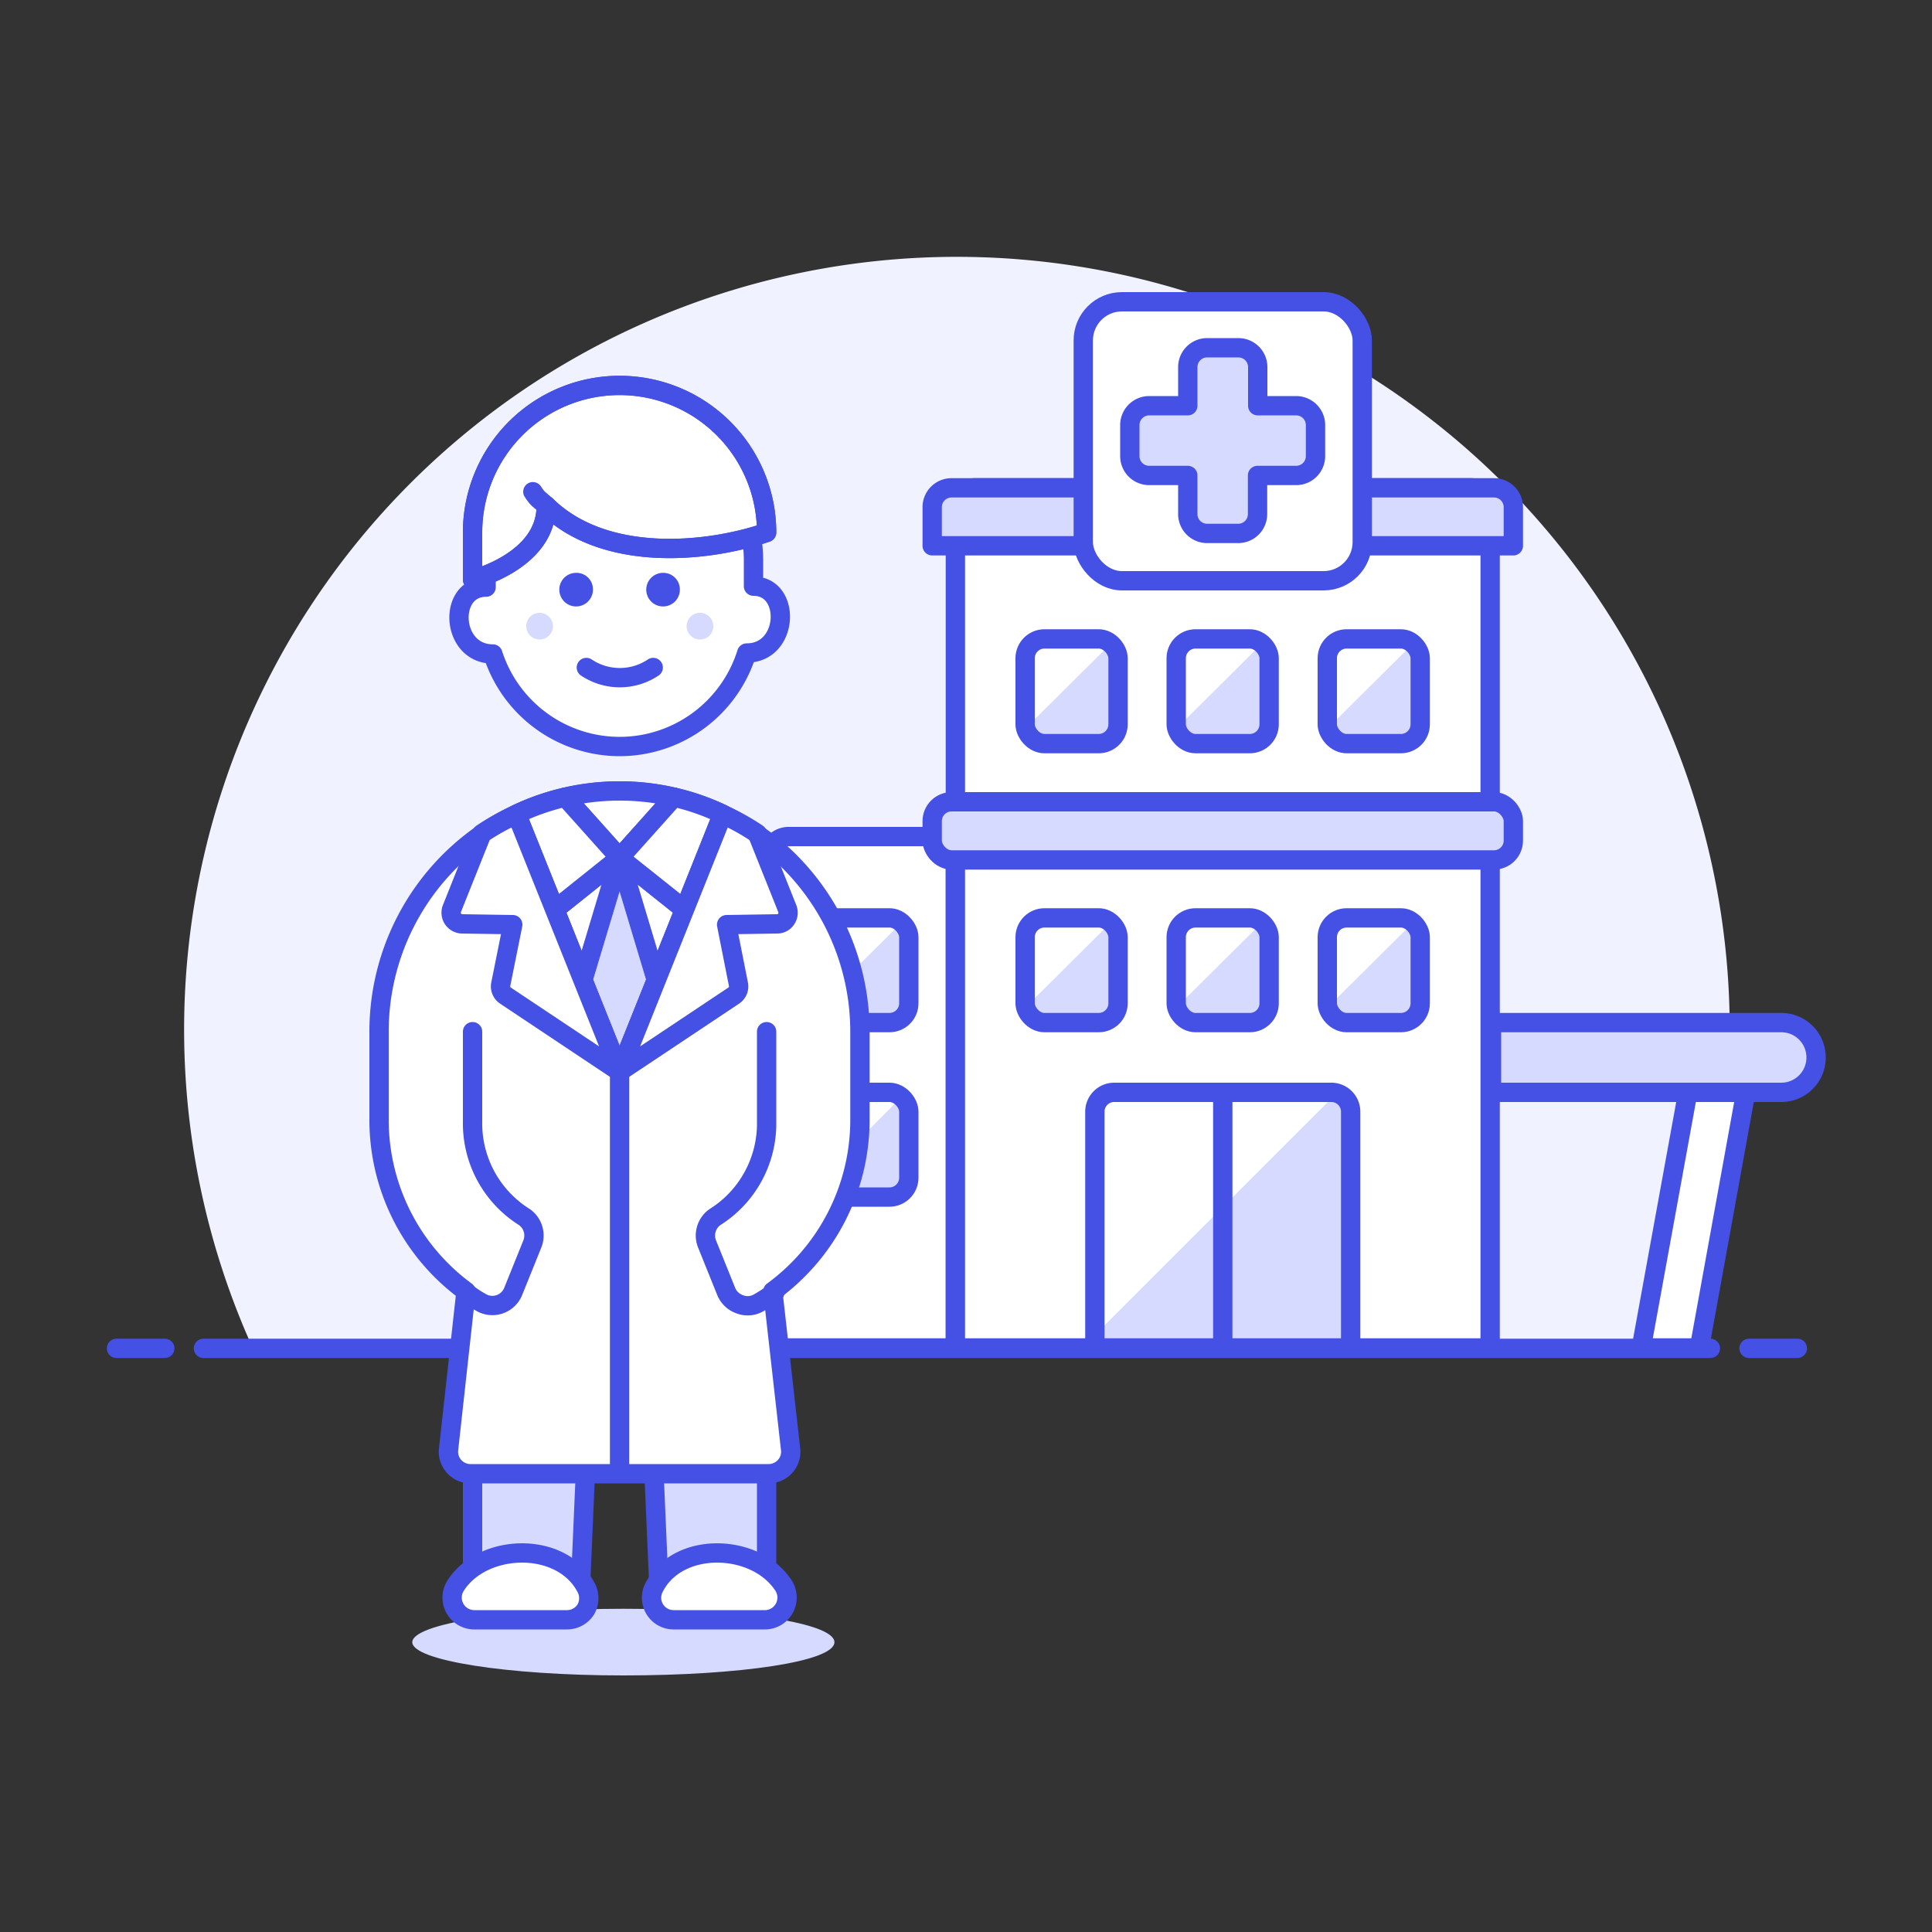 <svg id="Layer_1" data-name="Layer 1" xmlns="http://www.w3.org/2000/svg" viewBox="0 0 100 100"><rect x="0" y="0" width="100" height="100" fill="#333333" stroke="none"/><defs><style>.cls-1{fill:#f0f2ff;}.cls-2,.cls-8{fill:none;}.cls-10,.cls-2,.cls-5,.cls-6,.cls-9{stroke:#4550e5;stroke-linejoin:round;}.cls-2,.cls-5,.cls-6{stroke-linecap:round;}.cls-10,.cls-3,.cls-6{fill:#fff;}.cls-4,.cls-5,.cls-9{fill:#d6daff;}.cls-7{fill:#4550e5;}</style></defs><title>doctor-hospital</title><path class="cls-1" d="M89.53,53.29a40,40,0,1,0-76.44,16.5H86A39.93,39.93,0,0,0,89.53,53.29Z"/><line class="cls-2" x1="10.53" y1="69.79" x2="88.53" y2="69.79"/><line class="cls-2" x1="6.03" y1="69.79" x2="8.53" y2="69.79"/><line class="cls-2" x1="90.53" y1="69.79" x2="93.03" y2="69.79"/><path class="cls-3" d="M40.82,43.3h8.63a0,0,0,0,1,0,0V69.77a0,0,0,0,1,0,0H39.82a0,0,0,0,1,0,0V44.3A1,1,0,0,1,40.82,43.3Z"/><path class="cls-2" d="M40.82,43.3h8.63a0,0,0,0,1,0,0V69.77a0,0,0,0,1,0,0H39.82a0,0,0,0,1,0,0V44.3A1,1,0,0,1,40.82,43.3Z"/><path class="cls-4" d="M94,54.73a1.8,1.8,0,0,1-1.8,1.81h-15V52.93h15A1.8,1.8,0,0,1,94,54.73Z"/><path class="cls-2" d="M94,54.73a1.8,1.8,0,0,1-1.8,1.81h-15V52.93h15A1.8,1.8,0,0,1,94,54.73Z"/><polygon class="cls-3" points="84.95 69.77 87.96 69.77 90.36 56.54 87.36 56.54 84.95 69.77"/><polygon class="cls-2" points="84.95 69.77 87.96 69.77 90.36 56.54 87.36 56.54 84.95 69.77"/><path class="cls-3" d="M50.45,25.25H76.13a1,1,0,0,1,1,1V69.77a0,0,0,0,1,0,0H49.45a0,0,0,0,1,0,0V26.25A1,1,0,0,1,50.45,25.25Z"/><path class="cls-2" d="M50.45,25.25H76.13a1,1,0,0,1,1,1V69.77a0,0,0,0,1,0,0H49.45a0,0,0,0,1,0,0V26.25A1,1,0,0,1,50.45,25.25Z"/><rect class="cls-5" x="48.25" y="41.5" width="30.08" height="3.01" rx="1" ry="1"/><path class="cls-4" d="M49.25,25.25H77.33a1,1,0,0,1,1,1v2a0,0,0,0,1,0,0H48.25a0,0,0,0,1,0,0v-2A1,1,0,0,1,49.25,25.25Z"/><path class="cls-2" d="M49.25,25.25H77.33a1,1,0,0,1,1,1v2a0,0,0,0,1,0,0H48.25a0,0,0,0,1,0,0v-2A1,1,0,0,1,49.25,25.25Z"/><rect class="cls-3" x="56.07" y="15.62" width="14.44" height="14.44" rx="2" ry="2"/><rect class="cls-2" x="56.07" y="15.62" width="14.44" height="14.44" rx="2" ry="2"/><path class="cls-5" d="M67.1,21h-2V19a1,1,0,0,0-1-1H62.48a1,1,0,0,0-1,1v2h-2a1,1,0,0,0-1,1v1.61a1,1,0,0,0,1,1h2v2a1,1,0,0,0,1,1h1.61a1,1,0,0,0,1-1v-2h2a1,1,0,0,0,1-1V22A1,1,0,0,0,67.1,21Z"/><path class="cls-4" d="M57.67,56.54H68.91a1,1,0,0,1,1,1V69.77a0,0,0,0,1,0,0H56.67a0,0,0,0,1,0,0V57.54A1,1,0,0,1,57.67,56.54Z"/><path class="cls-3" d="M68.91,56.54H57.67a1,1,0,0,0-1,1V69.1L69.19,56.58A.86.86,0,0,0,68.91,56.54Z"/><path class="cls-2" d="M57.67,56.54H68.91a1,1,0,0,1,1,1V69.77a0,0,0,0,1,0,0H56.67a0,0,0,0,1,0,0V57.54A1,1,0,0,1,57.67,56.54Z"/><line class="cls-2" x1="63.29" y1="56.54" x2="63.29" y2="69.77"/><rect class="cls-4" x="53.06" y="33.07" width="4.81" height="5.42" rx="1" ry="1"/><path class="cls-3" d="M57.51,33.3a1,1,0,0,0-.64-.23H54.06a1,1,0,0,0-1,1v3.42a.91.91,0,0,0,0,.23Z"/><rect class="cls-2" x="53.06" y="33.07" width="4.81" height="5.42" rx="1" ry="1"/><rect class="cls-4" x="60.88" y="33.07" width="4.81" height="5.42" rx="1" ry="1"/><path class="cls-3" d="M65.33,33.3a1,1,0,0,0-.64-.23H61.88a1,1,0,0,0-1,1v3.42a.91.91,0,0,0,0,.23Z"/><rect class="cls-2" x="60.88" y="33.07" width="4.81" height="5.42" rx="1" ry="1"/><rect class="cls-4" x="68.7" y="33.07" width="4.81" height="5.42" rx="1" ry="1"/><path class="cls-3" d="M73.15,33.3a1,1,0,0,0-.63-.23H69.7a1,1,0,0,0-1,1v3.42a.91.91,0,0,0,0,.23Z"/><rect class="cls-2" x="68.7" y="33.07" width="4.81" height="5.42" rx="1" ry="1"/><rect class="cls-4" x="68.7" y="47.51" width="4.81" height="5.42" rx="1" ry="1"/><path class="cls-3" d="M73.15,47.74a1,1,0,0,0-.63-.23H69.7a1,1,0,0,0-1,1v3.42a.91.91,0,0,0,0,.23Z"/><rect class="cls-2" x="68.7" y="47.51" width="4.81" height="5.42" rx="1" ry="1"/><rect class="cls-4" x="60.88" y="47.51" width="4.81" height="5.42" rx="1" ry="1"/><path class="cls-3" d="M65.33,47.74a1,1,0,0,0-.64-.23H61.88a1,1,0,0,0-1,1v3.42a.91.91,0,0,0,0,.23Z"/><rect class="cls-2" x="60.88" y="47.51" width="4.81" height="5.42" rx="1" ry="1"/><rect class="cls-4" x="53.06" y="47.51" width="4.81" height="5.42" rx="1" ry="1"/><path class="cls-3" d="M57.51,47.74a1,1,0,0,0-.64-.23H54.06a1,1,0,0,0-1,1v3.42a.91.91,0,0,0,0,.23Z"/><rect class="cls-2" x="53.06" y="47.51" width="4.81" height="5.42" rx="1" ry="1"/><rect class="cls-4" x="42.23" y="47.51" width="4.81" height="5.42" rx="1" ry="1"/><path class="cls-3" d="M46.68,47.74a1,1,0,0,0-.64-.23H43.23a1,1,0,0,0-1,1v3.42a.91.91,0,0,0,0,.23Z"/><rect class="cls-2" x="42.23" y="47.51" width="4.81" height="5.42" rx="1" ry="1"/><rect class="cls-4" x="42.23" y="56.54" width="4.81" height="5.42" rx="1" ry="1"/><path class="cls-3" d="M46.68,56.76a1,1,0,0,0-.64-.22H43.23a1,1,0,0,0-1,1V61a.85.85,0,0,0,0,.23Z"/><rect class="cls-2" x="42.23" y="56.54" width="4.81" height="5.42" rx="1" ry="1"/><path class="cls-4" d="M43.19,85c0,1-4.89,1.72-10.92,1.72S21.34,85.94,21.34,85s4.89-1.73,10.93-1.73S43.19,84,43.19,85Z"/><path class="cls-3" d="M32.07,40.94A12.45,12.45,0,0,0,19.62,53.4v4.15l0,0a12.44,12.44,0,0,1,24.85,0l0,0V53.4A12.46,12.46,0,0,0,32.07,40.94Z"/><path class="cls-6" d="M32.08,38.64a6.9,6.9,0,0,0,6.57-4.84h0c2.19,0,2.32-3.46.35-3.46V29a6.92,6.92,0,0,0-13.84,0v1.39c-2,0-1.84,3.46.35,3.46h0A6.9,6.9,0,0,0,32.08,38.64Z"/><path class="cls-7" d="M29.83,29.65a.87.87,0,1,0,.86.86.85.85,0,0,0-.86-.86Z"/><path class="cls-7" d="M34.33,29.65a.87.87,0,1,0,.86.86.86.86,0,0,0-.86-.86Z"/><path class="cls-4" d="M28.62,32.41a.69.69,0,1,1-.69-.69A.69.69,0,0,1,28.62,32.41Z"/><path class="cls-4" d="M36.92,32.41a.69.69,0,1,1-.69-.69A.69.69,0,0,1,36.92,32.41Z"/><path class="cls-2" d="M30.35,34.55a3.11,3.11,0,0,0,3.46,0"/><path class="cls-6" d="M28.27,26.17c3,2.94,8.26,2.46,11.41,1.39a7.61,7.61,0,0,0-15.22,0V30s3.81-.95,3.81-3.8"/><path class="cls-2" d="M28.27,26.17c3,2.94,8.26,2.46,11.41,1.39a7.61,7.61,0,0,0-15.22,0V30s3.81-.95,3.81-3.8"/><path class="cls-2" d="M28.27,26.17c-.36-.34-.41-.29-.69-.72"/><polygon class="cls-5" points="30 83.15 30.3 76.23 24.46 76.23 24.46 83.15 30 83.15"/><polygon class="cls-5" points="34.15 83.15 33.85 76.23 39.68 76.23 39.68 83.15 34.15 83.15"/><path class="cls-6" d="M23.59,82.06a1.15,1.15,0,0,0,1,1.78h4.74a1.15,1.15,0,0,0,1-.55,1.17,1.17,0,0,0,0-1.13C29.05,79.74,25,79.87,23.59,82.06Z"/><path class="cls-6" d="M40.55,82.06a1.15,1.15,0,0,1-1,1.78H34.86a1.14,1.14,0,0,1-1-1.68C35.09,79.74,39.12,79.87,40.55,82.06Z"/><path class="cls-8" d="M33.52,68.62a1.65,1.65,0,0,0-.11-.45,4.5,4.5,0,0,1-1-.87,1,1,0,0,0-.72,0,4.69,4.69,0,0,1-1,.87,1.15,1.15,0,0,0-.11.45l-.33,7.61h3.55Z"/><path class="cls-6" d="M32.07,40.94A12.45,12.45,0,0,0,19.62,53.4v4.65a11,11,0,0,0,4.5,8.79L23.22,75a1.14,1.14,0,0,0,1.14,1.28H39.78a1.17,1.17,0,0,0,.86-.38,1.14,1.14,0,0,0,.28-.9L40,66.84a11,11,0,0,0,4.51-8.79V53.4A12.46,12.46,0,0,0,32.07,40.94Z"/><path class="cls-2" d="M24.46,53.4v4.65A5.72,5.72,0,0,0,27.15,63a1.17,1.17,0,0,1,.41,1.37l-1,2.48a1.16,1.16,0,0,1-1.65.57,6.33,6.33,0,0,1-.81-.54"/><path class="cls-2" d="M39.68,53.4v4.65A5.72,5.72,0,0,1,37,63a1.17,1.17,0,0,0-.41,1.37l1,2.48a1.17,1.17,0,0,0,.7.66,1.13,1.13,0,0,0,1-.09,7.2,7.2,0,0,0,.82-.54"/><polygon class="cls-6" points="28.72 47.08 32.07 55.47 35.43 47.08 32.07 44.4 28.72 47.08"/><polygon class="cls-9" points="30.17 50.73 32.07 44.4 33.97 50.73 32.07 55.47 30.17 50.73"/><path class="cls-6" d="M32.07,40.94a12.48,12.48,0,0,0-2.81.32l2.81,3.14,2.81-3.14A12.35,12.35,0,0,0,32.07,40.94Z"/><path class="cls-6" d="M28.72,47.08l3.35-2.68-2.81-3.14a12.13,12.13,0,0,0-2.52.88Z"/><path class="cls-6" d="M35.43,47.08,32.07,44.4l2.81-3.14a11.93,11.93,0,0,1,2.52.88Z"/><path class="cls-10" d="M26.54,47.86l-.62,3.08a.57.57,0,0,0,.24.59l5.91,3.94L26.74,42.15a12.38,12.38,0,0,0-1.8,1l-1.55,3.88a.58.58,0,0,0,.54.79Z"/><path class="cls-10" d="M37.61,47.86l.61,3.08a.57.57,0,0,1-.24.59l-5.91,3.94L37.4,42.15a12.38,12.38,0,0,1,1.8,1l1.55,3.88a.58.58,0,0,1-.06.54.55.55,0,0,1-.47.25Z"/><line class="cls-2" x1="32.07" y1="76.23" x2="32.07" y2="55.47"/></svg>